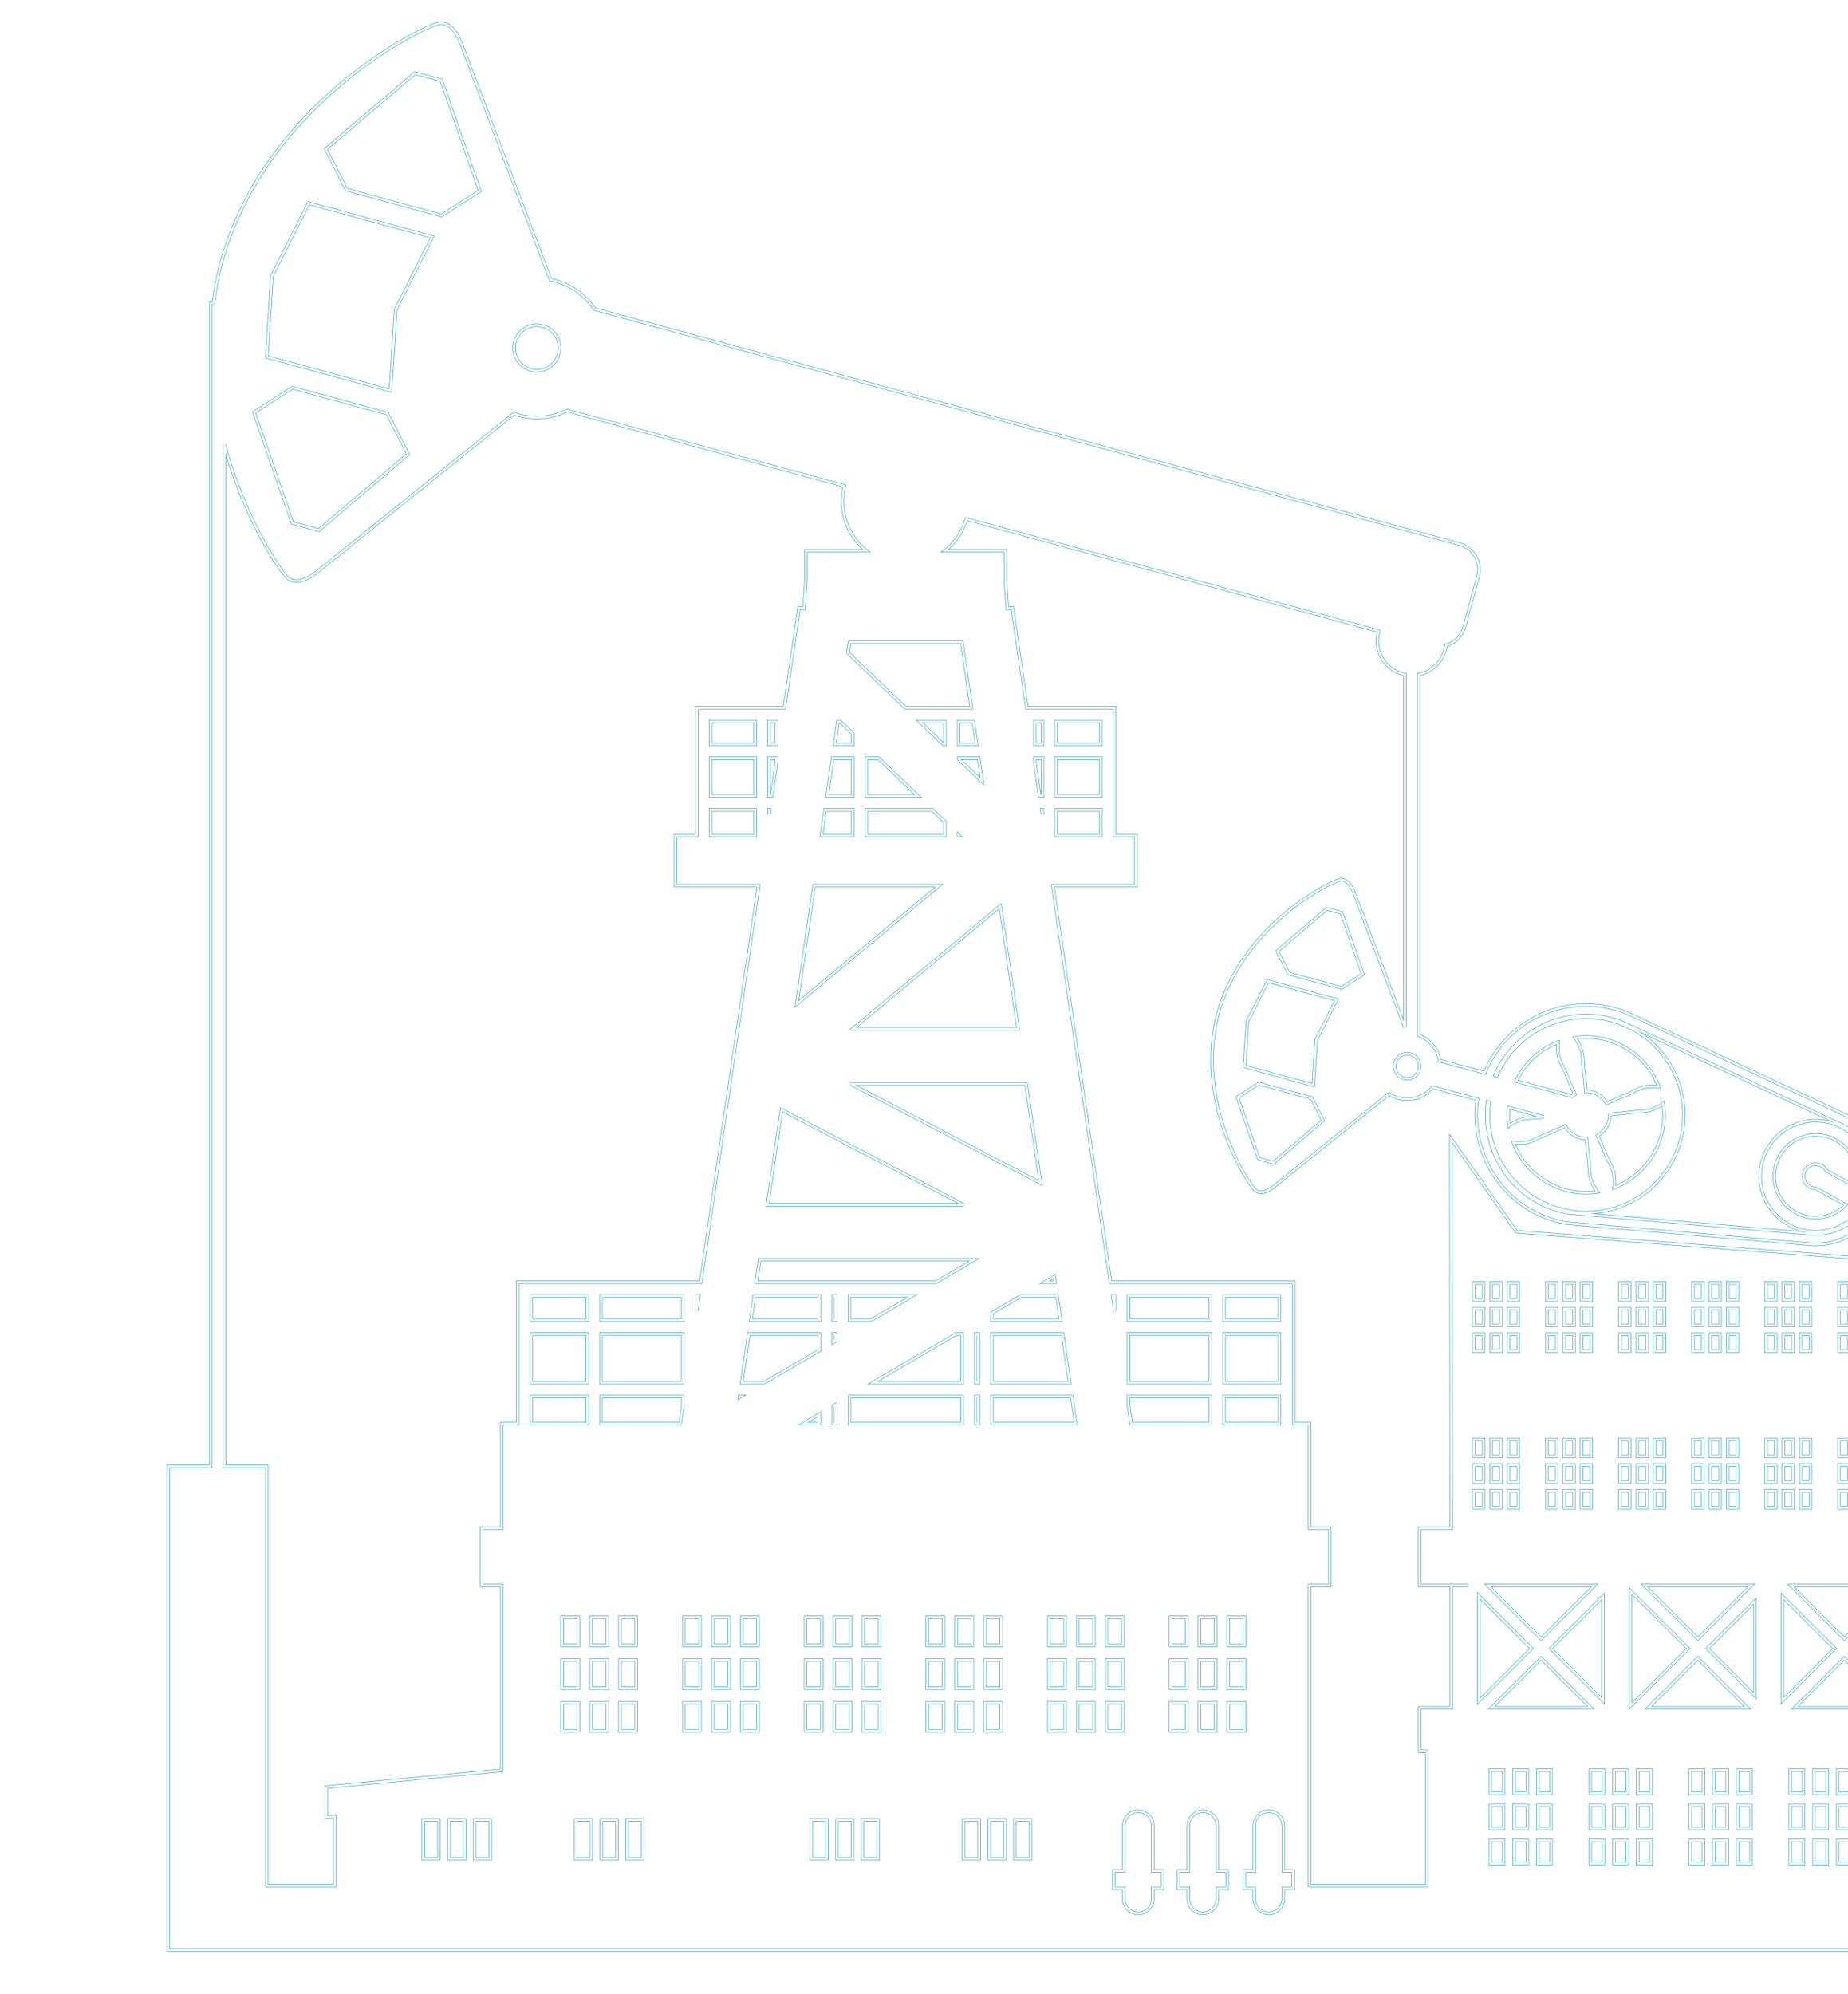 <svg width="851" height="918" viewBox="0 0 851 918" fill="none" xmlns="http://www.w3.org/2000/svg">
<mask id="mask0" mask-type="alpha" maskUnits="userSpaceOnUse" x="0" y="0" width="1073" height="918">
<rect width="1072.24" height="918" fill="#C4C4C4"/>
</mask>
<g mask="url(#mask0)">
<g filter="url(#filter0_f)">
<path d="M836.216 547.125C833.718 547.175 831.403 545.509 830.737 542.978C829.954 539.998 831.736 536.95 834.7 536.167C837.265 535.518 839.863 536.734 841.046 538.965L854.552 546.442C855.368 543.361 855.435 540.014 854.569 536.717C851.904 526.542 841.462 520.431 831.286 523.112C821.094 525.76 814.999 536.201 817.647 546.375C820.311 556.567 830.77 562.678 840.946 560.014C844.51 559.081 847.574 557.199 849.939 554.702L836.216 547.125ZM146.12 263.236L236.652 190.449C237.351 190.682 238.051 190.915 238.784 191.115C246.561 193.23 254.439 192.297 261.167 189.033L388.854 223.72C388.288 226.002 387.988 228.383 387.988 230.831C387.988 240.04 392.268 248.232 398.946 253.561H371.101V267.666L370.234 280.155L367.953 279.822L361.241 325.882H320.888V384.698H311.063V407.745H349.317L322.704 590.354H238.367V655.415H231.056V702.491V703.606H221.763V729.984H231.056V815.094L150.234 822.804V836.658L154.148 836.292V868.165H122.855V826.717V743.222V696.812V675.114H103.369V204.886C112.679 239.207 129.3 263.286 132.481 266.1C133.563 267.05 134.962 267.549 136.528 267.549C140.658 267.549 145.254 263.936 146.12 263.236ZM444.978 238.974L634.901 290.563C634.468 291.995 634.252 293.493 634.252 295.059C634.252 302.735 639.714 309.13 646.959 310.595V472.989L623.41 410.726C622.927 409.393 621.062 405.047 617.714 405.047L616.998 405.114C613.001 405.88 572.498 425.346 560.891 466.594C549.982 507.909 574.997 545.31 578.044 548.024C578.76 548.657 579.676 548.973 580.692 548.973C583.124 548.973 585.705 547.025 586.421 546.442L639.648 503.629C642.046 505.194 644.91 506.11 647.975 506.11C649.723 506.11 651.389 505.827 652.954 505.277H653.271V505.161C655.819 504.212 658.034 502.63 659.716 500.582L680.3 506.093C679.334 512.704 679.717 519.499 681.45 526.159C686.512 545.509 701.767 559.681 721.453 563.144L830.77 572.603L833.135 572.819C834.101 572.919 835.1 572.969 836.099 572.969C838.764 572.969 841.462 572.619 844.06 571.937C850.855 570.155 856.717 566.258 860.931 560.796L864.794 562.928L851.504 578.931L698.353 567.124L668.11 524.161L668.293 703.606H653.754V729.984H676.203H676.22H668.293V786.302H653.754V806.318H656.985V868.165H603.042V729.984H612.352V703.606H603.042V702.491V680.46V655.415H595.731V590.354H511.411L507.831 565.775C507.814 565.609 507.781 565.442 507.764 565.276L484.798 407.745H523.052V384.698H513.227V325.882H472.874L466.162 279.822L463.88 280.155L463.014 267.649V253.561H435.169C439.799 249.881 443.279 244.802 444.978 238.974ZM665.845 297.19C669.875 296.075 673.139 292.894 674.288 288.714L680.633 265.384C682.399 258.957 678.568 252.279 672.123 250.514L273.807 142.324C269.66 136.146 263.365 131.383 255.638 129.268C254.905 129.069 254.172 128.902 253.456 128.752L212.387 20.146C211.571 17.914 208.507 10.637 203.177 10.637L202.078 10.754C194.95 12.119 122.655 46.989 101.937 120.642C100.238 127.054 99.039 133.398 98.257 139.659H97.041V675.114H77.555V696.812V743.222V826.717V868.165V897.789H983.854V868.165H973.712V806.318H975.161V786.302H960.605V729.984H975.161V703.606H964.153V234.528H935.524V267.616L935.241 267.982C934.692 268.715 934.608 269.697 935.008 270.513C935.141 270.78 935.308 270.996 935.524 271.196V300.088L935.241 300.454C934.692 301.187 934.608 302.153 935.008 302.969C935.141 303.235 935.308 303.468 935.524 303.651V332.543L935.241 332.909C934.692 333.642 934.608 334.625 935.008 335.441C935.141 335.69 935.308 335.924 935.524 336.123V365.015L935.241 365.381C934.692 366.114 934.608 367.08 935.008 367.896C935.141 368.162 935.308 368.395 935.524 368.579V397.47L935.241 397.837C934.692 398.57 934.608 399.552 935.008 400.368C935.141 400.618 935.308 400.851 935.524 401.051V429.926L935.241 430.309C934.692 431.025 934.608 432.007 935.008 432.823C935.141 433.09 935.308 433.323 935.524 433.506V462.398L935.241 462.764C934.692 463.497 934.608 464.463 935.008 465.279C935.141 465.545 935.308 465.778 935.524 465.978V494.853L935.241 495.219C934.692 495.952 934.608 496.935 935.008 497.751C935.141 498.017 935.308 498.25 935.524 498.433V527.325L935.241 527.692C934.692 528.424 934.608 529.407 935.008 530.223C935.141 530.472 935.308 530.706 935.524 530.905V559.78L935.241 560.147C934.692 560.88 934.608 561.862 935.008 562.678C935.141 562.944 935.308 563.161 935.524 563.361V592.252L935.241 592.619C934.692 593.352 934.608 594.317 935.008 595.133C935.141 595.4 935.308 595.633 935.524 595.833V624.725L935.241 625.091C934.692 625.807 934.608 626.789 935.008 627.605C935.141 627.872 935.308 628.088 935.524 628.288V657.18L935.241 657.546C934.692 658.279 934.608 659.261 935.008 660.077C935.141 660.327 935.308 660.56 935.524 660.76V689.635L935.241 690.002C934.692 690.734 934.608 691.717 935.008 692.533C935.141 692.799 935.308 693.016 935.524 693.215V703.606H921.268V234.528H892.64V267.982C892.09 268.715 891.991 269.697 892.407 270.513C892.473 270.646 892.54 270.763 892.64 270.88V300.454C892.09 301.187 891.991 302.153 892.407 302.969C892.473 303.102 892.54 303.235 892.64 303.352V332.909C892.09 333.642 891.991 334.625 892.407 335.441C892.473 335.574 892.54 335.69 892.64 335.807V365.381C892.09 366.114 891.991 367.08 892.407 367.896C892.473 368.029 892.54 368.146 892.64 368.279V397.837C892.09 398.57 891.991 399.552 892.407 400.368C892.473 400.501 892.54 400.618 892.64 400.734V430.309C892.09 431.025 891.991 432.007 892.407 432.823C892.473 432.957 892.54 433.09 892.64 433.206V462.764C892.09 463.497 891.991 464.463 892.407 465.279C892.473 465.429 892.54 465.545 892.64 465.662V495.219C892.09 495.952 891.991 496.935 892.407 497.751C892.473 497.884 892.54 498.017 892.64 498.134V527.692C892.09 528.424 891.991 529.407 892.407 530.223C892.473 530.356 892.54 530.472 892.64 530.589V560.147C892.09 560.88 891.991 561.862 892.407 562.678C892.473 562.811 892.54 562.944 892.64 563.061V592.619C892.09 593.352 891.991 594.317 892.407 595.133C892.473 595.267 892.54 595.4 892.64 595.516V625.091C892.09 625.807 891.991 626.789 892.407 627.605C892.473 627.739 892.54 627.855 892.64 627.988V657.546C892.09 658.279 891.991 659.261 892.407 660.077C892.473 660.211 892.54 660.327 892.64 660.444V690.002C892.09 690.734 891.991 691.717 892.407 692.533C892.473 692.666 892.54 692.782 892.64 692.899V703.606H877.934V642.809V547.125L870.956 555.518L865.544 552.52C867.809 546.492 868.159 539.948 866.493 533.603C864.378 525.493 859.215 518.683 851.638 514.27L749.948 466.677C739.672 462.331 728.397 461.515 717.606 464.346C704.549 467.76 693.59 476.086 686.745 487.759C685.58 489.758 684.564 491.806 683.681 493.904L662.98 488.359C662.081 482.947 658.3 478.501 653.271 476.636V310.595C659.849 309.28 664.945 303.901 665.845 297.19ZM472.541 499.05H391.785L479.186 544.677L472.541 499.05ZM417.049 655.415H442.963V642.942H391.185L391.152 642.975V655.415H399.429H417.049ZM449.291 655.415H450.474V642.942H449.291V655.415ZM456.802 655.415H495.323L493.508 642.942H456.802V655.415ZM520.904 655.415H557.36V642.942H519.672V646.972L520.904 655.415ZM563.688 655.415H589.202V642.942H563.688V655.415ZM244.696 655.415H270.427V642.942H244.696V655.415ZM276.755 655.415H313.228L314.443 647.055V642.942H276.755V655.415ZM369.901 655.415H377.313V651.085L369.901 655.415ZM383.641 655.415H384.823V646.672L383.641 647.372V655.415ZM416.883 325.882H417.049H447.293L442.896 295.642H391.219L390.503 300.587L416.883 325.882ZM432.421 407.745H374.881L366.954 462.198L432.421 407.745ZM506.898 372.858H486.347V384.698H506.898V372.858ZM480.035 372.858H479.718L480.035 375.006V372.858ZM441.447 384.515V384.698H441.631L441.447 384.515ZM429.307 372.858H398.996V384.698H435.119V378.437L429.307 372.858ZM392.668 372.858H379.977L378.245 384.698H392.668V372.858ZM354.396 372.858H354.08V375.073L354.396 372.858ZM347.752 372.858H327.217V384.698H347.752V372.858ZM327.217 366.53H347.752V349.095H327.217V366.53ZM354.08 366.53H355.329L357.577 351.01V349.095H354.08V366.53ZM380.893 366.53H392.668V349.095H383.425L380.893 366.53ZM398.996 366.53H422.712L404.525 349.095H398.996V366.53ZM450.674 349.095H441.447V349.445L452.239 359.803L450.674 349.095ZM478.786 366.53H480.035V349.095H476.538V351.01L478.786 366.53ZM486.347 366.53H506.898V349.095H486.347V366.53ZM327.217 342.768H347.752V332.21H327.217V342.768ZM354.08 342.768H357.577V332.21H354.08V342.768ZM384.357 342.768H392.668V337.722L386.922 332.21H385.889L384.357 342.768ZM434.486 342.768H435.119V332.21H423.478L434.486 342.768ZM441.447 342.768H449.758L448.226 332.21H441.447V342.768ZM476.538 342.768H480.035V332.21H476.538V342.768ZM486.347 342.768H506.898V332.21H486.347V342.768ZM320.772 603.659L321.788 596.682H320.772V603.659ZM359.842 510.923L353.464 554.685H443.712L359.842 510.923ZM349.783 579.996L348.268 590.354H411.47H417.049H430.922L448.625 579.996H349.783ZM347.352 596.682L345.72 607.856H377.313V596.682H347.352ZM344.804 614.184L341.54 636.614H351.932L377.313 621.76V614.184H344.804ZM340.607 642.942L340.557 643.275L341.123 642.942H340.607ZM392.618 473.755H468.843L460.616 417.203L392.618 473.755ZM383.641 618.064L384.823 617.364V614.184H383.641V618.064ZM401.045 607.856L420.13 596.682H417.049H411.47H391.152V607.856H401.045ZM485.464 587.74L480.984 590.354H485.847L485.464 587.74ZM470.192 596.682L456.802 604.525V607.856H488.395L486.763 596.682H470.192ZM440.298 614.184L401.994 636.614H442.963V614.184H440.298ZM492.592 636.614L489.311 614.184H456.802V636.614H492.592ZM512.344 596.682L513.343 603.576V596.682H512.344ZM270.427 636.614V614.184H244.696V636.614H270.427ZM589.202 636.614V614.184H563.688V636.614H589.202ZM557.36 636.614V614.184H519.672V636.614H557.36ZM450.474 636.614V614.184H449.291V636.614H450.474ZM314.443 636.614V614.184H276.755V636.614H314.443ZM270.427 607.856V596.682H244.696V607.856H270.427ZM589.202 607.856V596.682H563.688V607.856H589.202ZM557.36 607.856V596.682H519.672V607.856H557.36ZM384.823 607.856V596.682H383.641V607.856H384.823ZM314.443 607.856V596.682H276.755V607.856H314.443ZM806.405 729.984H757.309L781.857 754.529L806.405 729.984ZM897.436 239.323H914.357L897.436 261.654V239.323ZM916.472 244.486V267.033H899.385L916.472 244.486ZM916.472 276.958V299.505H899.385L916.472 276.958ZM916.472 309.413V331.96H899.385L916.472 309.413ZM916.472 341.885V364.416H899.385L916.472 341.885ZM916.472 374.34V396.888H899.385L916.472 374.34ZM916.472 406.812V429.36H899.385L916.472 406.812ZM916.472 439.268V461.815H899.385L916.472 439.268ZM916.472 471.74V494.27H899.385L916.472 471.74ZM916.472 504.195V526.742H899.385L916.472 504.195ZM916.472 536.667V559.214H899.385L916.472 536.667ZM916.472 569.122V591.67H899.385L916.472 569.122ZM916.472 601.594V624.125H899.385L916.472 601.594ZM916.472 634.05V656.597H899.385L916.472 634.05ZM916.472 666.505V689.052H899.385L916.472 666.505ZM916.472 693.865V703.606H897.436V693.865H916.472ZM897.436 683.674V661.41H914.307L897.436 683.674ZM897.436 651.218V628.921H914.307L897.436 651.218ZM897.436 618.746V596.482H914.307L897.436 618.746ZM897.436 586.291V563.994H914.307L897.436 586.291ZM897.436 553.819V531.555H914.307L897.436 553.819ZM897.436 521.347V499.083H914.307L897.436 521.347ZM897.436 488.892V466.627H914.307L897.436 488.892ZM897.436 456.436V434.155H914.307L897.436 456.436ZM897.436 423.964V401.683H914.307L897.436 423.964ZM897.436 391.509V369.228H914.307L897.436 391.509ZM897.436 359.037V336.773H914.307L897.436 359.037ZM897.436 326.582V304.301H914.307L897.436 326.582ZM897.436 294.11V271.845H914.307L897.436 294.11ZM949.53 703.606L956.908 693.865H940.321V703.606H949.53ZM959.356 698.611L955.559 703.606H959.356V698.611ZM956.908 271.845H940.321V293.743L956.908 271.845ZM940.321 261.288L956.958 239.323H940.321V261.288ZM959.356 244.119L942.003 267.033H959.356V244.119ZM959.356 276.591L942.003 299.505H959.356V276.591ZM959.356 309.047L942.003 331.96H959.356V309.047ZM959.356 341.519L942.003 364.416H959.356V341.519ZM959.356 373.974L942.003 396.888H959.356V373.974ZM959.356 406.446L942.003 429.36H959.356V406.446ZM959.356 438.901L942.003 461.815H959.356V438.901ZM959.356 471.373L942.003 494.27H959.356V471.373ZM959.356 503.829L942.003 526.742H959.356V503.829ZM959.356 536.301L942.003 559.214H959.356V536.301ZM959.356 568.756L942.003 591.67H959.356V568.756ZM959.356 601.228L942.003 624.125H959.356V601.228ZM959.356 633.683L942.003 656.597H959.356V633.683ZM959.356 666.139L942.003 689.052H959.356V666.139ZM940.321 683.307L956.908 661.41H940.321V683.307ZM940.321 650.852L956.925 628.921H940.321V650.852ZM940.321 618.38L956.908 596.482H940.321V618.38ZM940.321 585.925L956.925 563.994H940.321V585.925ZM940.321 553.453L956.908 531.555H940.321V553.453ZM940.321 520.981L956.908 499.083H940.321V520.981ZM940.321 488.525L956.908 466.627H940.321V488.525ZM940.321 456.07L956.908 434.155H940.321V456.07ZM940.321 423.598L956.908 401.683H940.321V423.598ZM940.321 391.143L956.925 369.228H940.321V391.143ZM940.321 358.671L956.908 336.773H940.321V358.671ZM940.321 326.215L956.908 304.301H940.321V326.215ZM680.95 734.73V783.271L705.232 758.992L680.95 734.73ZM878.034 783.271V734.73L853.769 758.992L878.034 783.271ZM890.692 734.663V783.338L915.04 758.992L890.692 734.663ZM947.948 782.971V735.029L923.983 758.992L947.948 782.971ZM686.879 786.302H732.528L709.695 763.472L686.879 786.302ZM750.864 785.503L777.377 758.992L750.864 732.498V785.503ZM738.207 734.979L714.175 758.992L738.207 783.021V734.979ZM759.024 786.302H804.69L781.857 763.472L759.024 786.302ZM826.457 786.302H872.122L849.289 763.472L826.457 786.302ZM896.67 786.302H942.336L919.503 763.472L896.67 786.302ZM808.121 780.79V737.211L786.32 758.992L808.121 780.79ZM820.778 734.963V783.038L844.826 758.992L820.778 734.963ZM734.243 729.984H685.163L709.695 754.529L734.243 729.984ZM944.051 729.984H894.955L919.503 754.529L944.051 729.984ZM873.838 729.984H824.741L849.289 754.529L873.838 729.984ZM860.364 549.656L861.28 550.155C862.979 545.243 863.196 539.948 861.863 534.819C860.065 527.958 855.685 522.196 849.539 518.599L747.999 471.074C738.84 467.194 728.597 466.444 718.821 468.992C706.997 472.073 697.088 479.616 690.892 490.191C689.943 491.806 689.11 493.471 688.378 495.153L689.194 495.369C694.523 483.163 705.182 473.438 719.038 469.808C743.036 463.53 767.668 477.918 773.946 501.93C780.242 525.926 765.836 550.555 741.837 556.833C717.839 563.128 693.207 548.723 686.912 524.711C685.397 518.949 685.097 513.137 685.813 507.559L684.98 507.342C684.214 513.154 684.58 519.116 686.113 524.944C690.693 542.462 704.465 555.284 722.069 558.382L835.05 568.14C837.665 568.223 840.296 567.957 842.861 567.291C848.357 565.842 853.137 562.761 856.667 558.432L855.751 557.915C852.454 561.879 847.94 564.893 842.594 566.308C828.955 569.855 814.949 561.679 811.368 548.024C807.804 534.386 815.998 520.381 829.638 516.818C843.277 513.237 857.283 521.43 860.847 535.068C862.163 540.064 861.897 545.093 860.364 549.656ZM735.675 522.812C737.107 525.943 738.456 529.107 739.739 532.271C741.038 535.518 743.286 538.516 743.386 542.062C743.503 543.611 743.503 545.176 743.303 546.808C758.941 540.814 768.401 524.611 765.919 508.042C764.637 508.991 763.288 509.74 761.922 510.373C758.774 512.022 755.061 511.539 751.597 511.988C748.182 512.438 744.752 512.821 741.288 513.104C741.371 517.117 739.206 520.881 735.675 522.812ZM710.727 514.22L694.723 509.94C694.456 512.704 694.506 515.519 694.923 518.35C696.188 517.417 697.521 516.684 698.886 516.035C702.034 514.403 705.748 514.869 709.212 514.436C709.728 514.353 710.228 514.286 710.727 514.22ZM698.137 497.767L723.917 504.661C724.334 504.345 724.767 504.062 725.233 503.812C723.751 500.615 722.369 497.401 721.07 494.154C719.771 490.907 717.539 487.892 717.422 484.346C717.306 482.897 717.306 481.415 717.472 479.866C708.779 483.246 702.001 489.774 698.137 497.767ZM730.512 524.178C726.499 524.211 722.768 521.996 720.87 518.449C717.705 519.898 714.541 521.264 711.344 522.546C708.096 523.845 705.098 526.076 701.551 526.193C700.052 526.293 698.503 526.309 696.921 526.11C702.883 541.779 719.071 551.255 735.642 548.807C734.676 547.491 733.893 546.126 733.244 544.727C731.595 541.563 732.078 537.866 731.612 534.402C731.179 531.005 730.796 527.608 730.512 524.178ZM730.313 502.48C734.26 502.43 737.957 504.561 739.905 507.992C743.07 506.543 746.251 505.161 749.465 503.879C752.712 502.563 755.71 500.348 759.274 500.215C760.773 500.115 762.288 500.115 763.871 500.298C757.842 484.812 741.787 475.437 725.333 477.818C726.232 479.067 726.965 480.366 727.565 481.698C729.213 484.845 728.747 488.559 729.197 492.022C729.646 495.486 730.013 498.95 730.313 502.48Z" stroke="#38A7C9" stroke-width="1.5"/>
<path d="M615.448 460.333L583.822 451.707L574.446 470.275L573.097 491.007L604.74 499.633L606.072 478.901L615.448 460.333ZM653.753 490.89C653.753 494.087 651.171 496.669 647.974 496.669C644.793 496.669 642.212 494.087 642.212 490.89C642.212 487.71 644.793 485.128 647.974 485.128C651.171 485.128 653.753 487.71 653.753 490.89ZM683.197 670.535H678.701V662.759H683.197V670.535ZM691.175 670.535H686.695V662.759H691.175V670.535ZM699.169 670.535H694.672V662.759H699.169V670.535ZM683.197 682.358H678.701V674.549H683.197V682.358ZM691.175 682.358H686.695V674.549H691.175V682.358ZM699.169 682.358H694.672V674.565H699.169V682.358ZM683.197 694.165H678.701V686.372H683.197V694.165ZM691.175 694.165H686.695V686.372H691.175V694.165ZM699.169 694.165H694.672V686.372H699.169V694.165ZM716.839 670.535H712.342V662.759H716.839V670.535ZM724.816 670.535H720.319V662.759H724.816V670.535ZM732.81 670.552H728.313V662.759H732.81V670.552ZM716.839 682.358H712.342V674.549H716.839V682.358ZM724.816 682.358H720.319V674.565H724.816V682.358ZM732.81 682.358H728.313V674.565H732.81V682.358ZM716.839 694.165H712.342V686.372H716.839V694.165ZM724.816 694.165H720.319V686.372H724.816V694.165ZM732.81 694.165H728.313V686.372H732.81V694.165ZM750.463 670.535H745.983V662.759H750.463V670.535ZM758.457 670.552H753.961V662.759H758.457V670.552ZM766.434 670.552H761.954V662.759H766.434V670.552ZM750.463 682.358H745.983V674.565H750.463V682.358ZM758.457 682.358H753.961V674.565H758.457V682.358ZM766.434 682.358H761.954V674.565H766.434V682.358ZM750.463 694.165H745.983V686.372H750.463V694.165ZM758.457 694.165H753.961V686.372H758.457V694.165ZM766.434 694.165H761.954V686.372H766.434V694.165ZM784.104 670.552H779.608V662.759H784.104V670.552ZM792.082 670.552H787.602V662.759H792.082V670.552ZM800.059 670.552H795.579V662.759H800.059V670.552ZM784.104 682.358H779.608V674.565H784.104V682.358ZM792.082 682.358H787.602V674.565H792.082V682.358ZM800.059 682.358H795.579V674.565H800.059V682.358ZM784.104 694.165H779.608V686.372H784.104V694.165ZM792.082 694.165H787.602V686.372H792.082V694.165ZM800.059 694.165H795.579V686.372H800.059V694.165ZM817.729 670.552H813.249V662.759H817.729V670.552ZM825.723 670.552H821.226V662.759H825.723V670.552ZM833.7 670.552H829.22V662.759H833.7V670.552ZM817.729 682.358H813.249V674.565H817.729V682.358ZM825.723 682.358H821.226V674.565H825.723V682.358ZM833.7 682.358H829.22V674.565H833.7V682.358ZM817.729 694.165H813.249V686.372H817.729V694.165ZM825.723 694.165H821.226V686.372H825.723V694.165ZM833.7 694.165H829.22V686.372H833.7V694.165ZM851.354 670.552H846.874V662.759H851.354V670.552ZM859.348 670.552H854.851V662.759H859.348V670.552ZM867.325 670.552H862.845V662.759H867.325V670.552ZM851.354 682.358H846.874V674.565H851.354V682.358ZM859.348 682.358H854.851V674.565H859.348V682.358ZM867.325 682.358H862.845V674.582H867.325V682.358ZM851.354 694.165H846.874V686.372H851.354V694.165ZM859.348 694.165H854.851V686.372H859.348V694.165ZM867.325 694.165H862.845V686.372H867.325V694.165ZM683.197 598.481H678.701V590.687H683.197V598.481ZM691.175 598.481H686.695V590.687H691.175V598.481ZM699.169 598.481H694.672V590.687H699.169V598.481ZM683.197 610.287H678.701V602.477H683.197V610.287ZM691.175 610.287H686.695V602.477H691.175V610.287ZM699.169 610.287H694.672V602.494H699.169V610.287ZM683.197 622.077H678.701V614.317H683.197V622.077ZM691.175 622.077H686.695V614.317H691.175V622.077ZM699.169 622.077H694.672V614.317H699.169V622.077ZM716.839 598.481H712.342V590.687H716.839V598.481ZM724.816 598.481H720.319V590.687H724.816V598.481ZM732.81 598.481H728.313V590.687H732.81V598.481ZM716.839 610.287H712.342V602.477H716.839V610.287ZM724.816 610.287H720.319V602.494H724.816V610.287ZM732.81 610.287H728.313V602.494H732.81V610.287ZM716.839 622.077H712.342V614.317H716.839V622.077ZM724.816 622.077H720.319V614.317H724.816V622.077ZM732.81 622.077H728.313V614.317H732.81V622.077ZM750.463 598.481H745.983V590.687H750.463V598.481ZM758.457 598.481H753.961V590.687H758.457V598.481ZM766.434 598.481H761.954V590.687H766.434V598.481ZM750.463 610.287H745.983V602.494H750.463V610.287ZM758.457 610.287H753.961V602.494H758.457V610.287ZM766.434 610.287H761.954V602.494H766.434V610.287ZM750.463 622.077H745.983V614.317H750.463V622.077ZM758.457 622.077H753.961V614.317H758.457V622.077ZM766.434 622.077H761.954V614.317H766.434V622.077ZM784.104 598.481H779.608V590.687H784.104V598.481ZM792.082 598.481H787.602V590.687H792.082V598.481ZM800.059 598.481H795.579V590.687H800.059V598.481ZM784.104 610.287H779.608V602.494H784.104V610.287ZM792.082 610.287H787.602V602.494H792.082V610.287ZM800.059 610.287H795.579V602.494H800.059V610.287ZM784.104 622.077H779.608V614.317H784.104V622.077ZM792.082 622.077H787.602V614.317H792.082V622.077ZM800.059 622.094H795.579V614.317H800.059V622.094ZM817.729 598.481H813.249V590.687H817.729V598.481ZM825.723 598.481H821.226V590.687H825.723V598.481ZM833.7 598.481H829.22V590.687H833.7V598.481ZM817.729 610.287H813.249V602.494H817.729V610.287ZM825.723 610.287H821.226V602.494H825.723V610.287ZM833.7 610.287H829.22V602.494H833.7V610.287ZM817.729 622.077H813.249V614.317H817.729V622.077ZM825.723 622.094H821.226V614.317H825.723V622.094ZM833.7 622.094H829.22V614.317H833.7V622.094ZM851.354 598.481H846.874V590.687H851.354V598.481ZM859.348 598.481H854.851V590.687H859.348V598.481ZM867.325 598.481H862.845V590.687H867.325V598.481ZM851.354 610.287H846.874V602.494H851.354V610.287ZM859.348 610.287H854.851V602.494H859.348V610.287ZM867.325 610.287H862.845V602.511H867.325V610.287ZM851.354 622.094H846.874V614.317H851.354V622.094ZM859.348 622.094H854.851V614.317H859.348V622.094ZM867.325 622.094H862.845V614.317H867.325V622.094ZM295.94 855.776H288.728V837.941H295.94V855.776ZM284.115 855.776H276.904V837.941H284.115V855.776ZM272.291 855.776H265.08V837.941H272.291V855.776ZM225.776 855.776H218.565V837.941H225.776V855.776ZM213.952 855.776H206.74V837.941H213.952V855.776ZM202.127 855.776H194.916V837.941H202.127V855.776ZM474.538 855.776H467.344V837.941H474.538V855.776ZM462.73 855.776H455.519V837.941H462.73V855.776ZM450.906 855.776H443.695V837.941H450.906V855.776ZM404.391 855.776H397.18V837.941H404.391V855.776ZM392.567 855.776H385.356V837.941H392.567V855.776ZM380.742 855.776H373.531V837.941H380.742V855.776ZM692.39 825.685H686.262V815.011H692.39V825.685ZM944.433 858.024H938.305V847.35H944.433V858.024ZM933.508 858.024H927.363V847.35H933.508V858.024ZM922.567 858.024H916.438V847.35H922.567V858.024ZM944.433 841.854H938.305V831.197H944.433V841.854ZM933.508 841.854H927.363V831.197H933.508V841.854ZM922.567 841.854H916.438V831.197H922.567V841.854ZM944.433 825.702H938.305V815.027H944.433V825.702ZM933.508 825.702H927.363V815.027H933.508V825.702ZM922.567 825.685H916.438V815.027H922.567V825.685ZM898.385 858.024H892.256V847.35H898.385V858.024ZM887.476 858.024H881.331V847.35H887.476V858.024ZM876.535 858.024H870.389V847.35H876.535V858.024ZM898.385 841.854H892.256V831.197H898.385V841.854ZM887.476 841.854H881.331V831.197H887.476V841.854ZM876.535 841.854H870.389V831.197H876.535V841.854ZM898.385 825.702H892.256V815.027H898.385V825.702ZM887.476 825.685H881.331V815.027H887.476V825.685ZM876.535 825.685H870.389V815.027H876.535V825.685ZM852.37 858.024H846.224V847.35H852.37V858.024ZM841.428 858.024H835.299V847.35H841.428V858.024ZM830.519 858.024H824.357V847.35H830.519V858.024ZM852.37 841.854H846.224V831.197H852.37V841.854ZM841.428 841.854H835.299V831.197H841.428V841.854ZM830.519 841.854H824.357V831.18H830.519V841.854ZM852.37 825.685H846.224V815.027H852.37V825.685ZM841.428 825.685H835.299V815.027H841.428V825.685ZM830.519 825.685H824.357V815.011H830.519V825.685ZM806.338 858.024H800.192V847.35H806.338V858.024ZM784.471 858.007H778.325V847.35H784.471V858.007ZM806.338 841.854H800.192V831.197H806.338V841.854ZM795.396 841.854H789.267V831.18H795.396V841.854ZM784.471 841.854H778.325V831.18H784.471V841.854ZM806.338 825.685H800.192V815.027H806.338V825.685ZM795.396 825.685H789.267V815.011H795.396V825.685ZM784.471 825.685H778.325V815.011H784.471V825.685ZM760.289 858.024H754.16V847.35H760.289V858.024ZM749.364 858.007H743.235V847.35H749.364V858.007ZM738.439 858.007H732.277V847.35H738.439V858.007ZM760.289 841.854H754.16V831.18H760.289V841.854ZM749.364 841.854H743.235V831.18H749.364V841.854ZM738.439 841.854H732.277V831.18H738.439V841.854ZM760.289 825.685H754.16V815.011H760.289V825.685ZM749.364 825.685H743.235V815.011H749.364V825.685ZM738.439 825.685H732.277V815.011H738.439V825.685ZM714.257 858.007H708.112V847.35H714.257V858.007ZM703.332 858.007H697.203V847.35H703.332V858.007ZM692.39 858.007H686.262V847.35H692.39V858.007ZM714.257 841.854H708.112V831.18H714.257V841.854ZM703.332 841.854H697.203V831.18H703.332V841.854ZM692.39 841.854H686.262V831.18H692.39V841.854ZM714.257 825.685H708.112V815.011H714.257V825.685ZM703.332 825.685H697.203V815.011H703.332V825.685ZM266.362 757.56H258.901V744.588H266.362V757.56ZM573.097 796.926H565.636V783.954H573.097V796.926ZM559.79 796.926H552.329V783.938H559.79V796.926ZM546.484 796.91H539.023V783.938H546.484V796.91ZM573.097 777.243H565.636V764.288H573.097V777.243ZM559.79 777.243H552.329V764.288H559.79V777.243ZM546.484 777.243H539.023V764.288H546.484V777.243ZM573.097 757.594H565.636V744.605H573.097V757.594ZM559.79 757.594H552.329V744.605H559.79V757.594ZM546.484 757.577H539.023V744.605H546.484V757.577ZM517.073 796.926H509.595V783.938H517.073V796.926ZM503.783 796.91H496.305V783.938H503.783V796.91ZM490.476 796.91H482.998V783.938H490.476V796.91ZM517.073 777.243H509.595V764.288H517.073V777.243ZM503.783 777.243H496.305V764.288H503.783V777.243ZM490.476 777.243H482.998V764.271H490.476V777.243ZM517.073 757.594H509.595V744.605H517.073V757.594ZM503.783 757.577H496.305V744.605H503.783V757.577ZM490.476 757.577H482.998V744.605H490.476V757.577ZM461.048 796.91H453.571V783.938H461.048V796.91ZM447.742 796.91H440.281V783.938H447.742V796.91ZM434.452 796.91H426.974V783.938H434.452V796.91ZM461.048 777.243H453.571V764.288H461.048V777.243ZM447.742 777.243H440.281V764.271H447.742V777.243ZM434.452 777.243H426.974V764.271H434.452V777.243ZM461.048 757.577H453.571V744.605H461.048V757.577ZM447.742 757.577H440.281V744.605H447.742V757.577ZM434.452 757.577H426.974V744.588H434.452V757.577ZM405.024 796.91H397.563V783.938H405.024V796.91ZM391.717 796.91H384.256V783.938H391.717V796.91ZM378.427 796.91H370.95V783.938H378.427V796.91ZM405.024 777.243H397.563V764.271H405.024V777.243ZM391.717 777.243H384.256V764.271H391.717V777.243ZM378.427 777.243H370.95V764.271H378.427V777.243ZM405.024 757.577H397.563V744.605H405.024V757.577ZM391.717 757.577H384.256V744.588H391.717V757.577ZM378.427 757.577H370.95V744.588H378.427V757.577ZM349 796.91H341.522V783.938H349V796.91ZM335.693 796.91H328.215V783.938H335.693V796.91ZM322.403 796.91H314.909V783.938H322.403V796.91ZM349 777.243H341.522V764.271H349V777.243ZM335.693 777.243H328.215V764.271H335.693V777.243ZM322.403 777.243H314.909V764.271H322.403V777.243ZM349 757.577H341.522V744.588H349V757.577ZM335.693 757.577H328.215V744.588H335.693V757.577ZM322.403 757.56H314.909V744.588H322.403V757.56ZM292.975 796.91H285.498V783.938H292.975V796.91ZM279.669 796.91H272.208V783.938H279.669V796.91ZM266.362 796.91H258.901V783.938H266.362V796.91ZM292.975 777.243H285.498V764.271H292.975V777.243ZM279.669 777.243H272.208V764.271H279.669V777.243ZM266.362 777.243H258.901V764.271H266.362V777.243ZM292.975 757.577H285.498V744.588H292.975V757.577ZM279.669 757.56H272.208V744.588H279.669V757.56ZM795.396 858.024H789.267V847.35H795.396V858.024ZM524.134 880.954C520.437 880.954 517.439 877.94 517.439 874.226V869.414H512.893V861.454H517.439V840.605C517.439 836.909 520.437 833.894 524.134 833.894C527.848 833.894 530.846 836.909 530.846 840.605V861.454H535.376V869.414H530.846V874.226C530.846 877.94 527.848 880.954 524.134 880.954ZM553.928 880.954C550.214 880.954 547.217 877.94 547.217 874.226V869.414H542.67V861.454H547.217V840.605C547.217 836.909 550.214 833.894 553.928 833.894C557.625 833.894 560.623 836.909 560.623 840.605V861.454H565.153V869.414H560.623V874.226C560.623 877.94 557.625 880.954 553.928 880.954ZM584.255 880.954C580.558 880.954 577.544 877.94 577.544 874.226V869.414H573.014V861.454H577.544V840.605C577.544 836.909 580.558 833.894 584.255 833.894C587.969 833.894 590.967 836.909 590.967 840.605V861.454H595.497V869.414H590.967V874.226C590.967 877.94 587.969 880.954 584.255 880.954ZM178.428 190.466L156.528 184.488L134.612 178.526L117.008 189.85L134.661 240.756L140.724 242.421L146.802 244.07L187.855 209.15L178.428 190.466ZM257.319 162.956C255.803 168.535 250.041 171.832 244.445 170.3C238.866 168.785 235.585 163.023 237.101 157.444C238.616 151.866 244.379 148.569 249.958 150.101C255.537 151.616 258.834 157.361 257.319 162.956ZM199.096 109.069L142.139 93.549L125.252 126.971L122.854 164.322L179.794 179.842L182.209 142.491L199.096 109.069ZM203.293 99.211L181.376 93.25L159.493 87.272L150.05 68.588L191.102 33.668L197.181 35.316L203.243 36.965L220.896 87.904L203.293 99.211ZM603.957 505.528L591.8 502.214L579.642 498.9L569.866 505.195L579.659 533.47L583.04 534.403L586.42 535.319L609.203 515.902L603.957 505.528ZM617.78 454.855L605.606 451.541L593.448 448.227L588.202 437.853L611.002 418.453L614.383 419.369L617.763 420.284L627.573 448.577L617.78 454.855Z" stroke="#38A7C9" stroke-width="1.5"/>
</g>
<path d="M836.216 547.125C833.718 547.175 831.403 545.509 830.737 542.978C829.954 539.998 831.736 536.95 834.7 536.167C837.265 535.518 839.863 536.734 841.046 538.965L854.552 546.442C855.368 543.361 855.435 540.014 854.569 536.717C851.904 526.542 841.462 520.431 831.286 523.112C821.094 525.76 814.999 536.201 817.647 546.375C820.311 556.567 830.77 562.678 840.946 560.014C844.51 559.081 847.574 557.199 849.939 554.702L836.216 547.125ZM146.12 263.236L236.652 190.449C237.351 190.682 238.051 190.915 238.784 191.115C246.561 193.23 254.439 192.297 261.167 189.033L388.854 223.72C388.288 226.002 387.988 228.383 387.988 230.831C387.988 240.04 392.268 248.232 398.946 253.561H371.101V267.666L370.234 280.155L367.953 279.822L361.241 325.882H320.888V384.698H311.063V407.745H349.317L322.704 590.354H238.367V655.415H231.056V702.491V703.606H221.763V729.984H231.056V815.094L150.234 822.804V836.658L154.148 836.292V868.165H122.855V826.717V743.222V696.812V675.114H103.369V204.886C112.679 239.207 129.3 263.286 132.481 266.1C133.563 267.05 134.962 267.549 136.528 267.549C140.658 267.549 145.254 263.936 146.12 263.236ZM444.978 238.974L634.901 290.563C634.468 291.995 634.252 293.493 634.252 295.059C634.252 302.735 639.714 309.13 646.959 310.595V472.989L623.41 410.726C622.927 409.393 621.062 405.047 617.714 405.047L616.998 405.114C613.001 405.88 572.498 425.346 560.891 466.594C549.982 507.909 574.997 545.31 578.044 548.024C578.76 548.657 579.676 548.973 580.692 548.973C583.124 548.973 585.705 547.025 586.421 546.442L639.648 503.629C642.046 505.194 644.91 506.11 647.975 506.11C649.723 506.11 651.389 505.827 652.954 505.277H653.271V505.161C655.819 504.212 658.034 502.63 659.716 500.582L680.3 506.093C679.334 512.704 679.717 519.499 681.45 526.159C686.512 545.509 701.767 559.681 721.453 563.144L830.77 572.603L833.135 572.819C834.101 572.919 835.1 572.969 836.099 572.969C838.764 572.969 841.462 572.619 844.06 571.937C850.855 570.155 856.717 566.258 860.931 560.796L864.794 562.928L851.504 578.931L698.353 567.124L668.11 524.161L668.293 703.606H653.754V729.984H676.203H676.22H668.293V786.302H653.754V806.318H656.985V868.165H603.042V729.984H612.352V703.606H603.042V702.491V680.46V655.415H595.731V590.354H511.411L507.831 565.775C507.814 565.609 507.781 565.442 507.764 565.276L484.798 407.745H523.052V384.698H513.227V325.882H472.874L466.162 279.822L463.88 280.155L463.014 267.649V253.561H435.169C439.799 249.881 443.279 244.802 444.978 238.974ZM665.845 297.19C669.875 296.075 673.139 292.894 674.288 288.714L680.633 265.384C682.399 258.957 678.568 252.279 672.123 250.514L273.807 142.324C269.66 136.146 263.365 131.383 255.638 129.268C254.905 129.069 254.172 128.902 253.456 128.752L212.387 20.146C211.571 17.914 208.507 10.637 203.177 10.637L202.078 10.754C194.95 12.119 122.655 46.989 101.937 120.642C100.238 127.054 99.039 133.398 98.257 139.659H97.041V675.114H77.555V696.812V743.222V826.717V868.165V897.789H983.854V868.165H973.712V806.318H975.161V786.302H960.605V729.984H975.161V703.606H964.153V234.528H935.524V267.616L935.241 267.982C934.692 268.715 934.608 269.697 935.008 270.513C935.141 270.78 935.308 270.996 935.524 271.196V300.088L935.241 300.454C934.692 301.187 934.608 302.153 935.008 302.969C935.141 303.235 935.308 303.468 935.524 303.651V332.543L935.241 332.909C934.692 333.642 934.608 334.625 935.008 335.441C935.141 335.69 935.308 335.924 935.524 336.123V365.015L935.241 365.381C934.692 366.114 934.608 367.08 935.008 367.896C935.141 368.162 935.308 368.395 935.524 368.579V397.47L935.241 397.837C934.692 398.57 934.608 399.552 935.008 400.368C935.141 400.618 935.308 400.851 935.524 401.051V429.926L935.241 430.309C934.692 431.025 934.608 432.007 935.008 432.823C935.141 433.09 935.308 433.323 935.524 433.506V462.398L935.241 462.764C934.692 463.497 934.608 464.463 935.008 465.279C935.141 465.545 935.308 465.778 935.524 465.978V494.853L935.241 495.219C934.692 495.952 934.608 496.935 935.008 497.751C935.141 498.017 935.308 498.25 935.524 498.433V527.325L935.241 527.692C934.692 528.424 934.608 529.407 935.008 530.223C935.141 530.472 935.308 530.706 935.524 530.905V559.78L935.241 560.147C934.692 560.88 934.608 561.862 935.008 562.678C935.141 562.944 935.308 563.161 935.524 563.361V592.252L935.241 592.619C934.692 593.352 934.608 594.317 935.008 595.133C935.141 595.4 935.308 595.633 935.524 595.833V624.725L935.241 625.091C934.692 625.807 934.608 626.789 935.008 627.605C935.141 627.872 935.308 628.088 935.524 628.288V657.18L935.241 657.546C934.692 658.279 934.608 659.261 935.008 660.077C935.141 660.327 935.308 660.56 935.524 660.76V689.635L935.241 690.002C934.692 690.734 934.608 691.717 935.008 692.533C935.141 692.799 935.308 693.016 935.524 693.215V703.606H921.268V234.528H892.64V267.982C892.09 268.715 891.991 269.697 892.407 270.513C892.473 270.646 892.54 270.763 892.64 270.88V300.454C892.09 301.187 891.991 302.153 892.407 302.969C892.473 303.102 892.54 303.235 892.64 303.352V332.909C892.09 333.642 891.991 334.625 892.407 335.441C892.473 335.574 892.54 335.69 892.64 335.807V365.381C892.09 366.114 891.991 367.08 892.407 367.896C892.473 368.029 892.54 368.146 892.64 368.279V397.837C892.09 398.57 891.991 399.552 892.407 400.368C892.473 400.501 892.54 400.618 892.64 400.734V430.309C892.09 431.025 891.991 432.007 892.407 432.823C892.473 432.957 892.54 433.09 892.64 433.206V462.764C892.09 463.497 891.991 464.463 892.407 465.279C892.473 465.429 892.54 465.545 892.64 465.662V495.219C892.09 495.952 891.991 496.935 892.407 497.751C892.473 497.884 892.54 498.017 892.64 498.134V527.692C892.09 528.424 891.991 529.407 892.407 530.223C892.473 530.356 892.54 530.472 892.64 530.589V560.147C892.09 560.88 891.991 561.862 892.407 562.678C892.473 562.811 892.54 562.944 892.64 563.061V592.619C892.09 593.352 891.991 594.317 892.407 595.133C892.473 595.267 892.54 595.4 892.64 595.516V625.091C892.09 625.807 891.991 626.789 892.407 627.605C892.473 627.739 892.54 627.855 892.64 627.988V657.546C892.09 658.279 891.991 659.261 892.407 660.077C892.473 660.211 892.54 660.327 892.64 660.444V690.002C892.09 690.734 891.991 691.717 892.407 692.533C892.473 692.666 892.54 692.782 892.64 692.899V703.606H877.934V642.809V547.125L870.956 555.518L865.544 552.52C867.809 546.492 868.159 539.948 866.493 533.603C864.378 525.493 859.215 518.683 851.638 514.27L749.948 466.677C739.672 462.331 728.397 461.515 717.606 464.346C704.549 467.76 693.59 476.086 686.745 487.759C685.58 489.758 684.564 491.806 683.681 493.904L662.98 488.359C662.081 482.947 658.3 478.501 653.271 476.636V310.595C659.849 309.28 664.945 303.901 665.845 297.19ZM472.541 499.05H391.785L479.186 544.677L472.541 499.05ZM417.049 655.415H442.963V642.942H391.185L391.152 642.975V655.415H399.429H417.049ZM449.291 655.415H450.474V642.942H449.291V655.415ZM456.802 655.415H495.323L493.508 642.942H456.802V655.415ZM520.904 655.415H557.36V642.942H519.672V646.972L520.904 655.415ZM563.688 655.415H589.202V642.942H563.688V655.415ZM244.696 655.415H270.427V642.942H244.696V655.415ZM276.755 655.415H313.228L314.443 647.055V642.942H276.755V655.415ZM369.901 655.415H377.313V651.085L369.901 655.415ZM383.641 655.415H384.823V646.672L383.641 647.372V655.415ZM416.883 325.882H417.049H447.293L442.896 295.642H391.219L390.503 300.587L416.883 325.882ZM432.421 407.745H374.881L366.954 462.198L432.421 407.745ZM506.898 372.858H486.347V384.698H506.898V372.858ZM480.035 372.858H479.718L480.035 375.006V372.858ZM441.447 384.515V384.698H441.631L441.447 384.515ZM429.307 372.858H398.996V384.698H435.119V378.437L429.307 372.858ZM392.668 372.858H379.977L378.245 384.698H392.668V372.858ZM354.396 372.858H354.08V375.073L354.396 372.858ZM347.752 372.858H327.217V384.698H347.752V372.858ZM327.217 366.53H347.752V349.095H327.217V366.53ZM354.08 366.53H355.329L357.577 351.01V349.095H354.08V366.53ZM380.893 366.53H392.668V349.095H383.425L380.893 366.53ZM398.996 366.53H422.712L404.525 349.095H398.996V366.53ZM450.674 349.095H441.447V349.445L452.239 359.803L450.674 349.095ZM478.786 366.53H480.035V349.095H476.538V351.01L478.786 366.53ZM486.347 366.53H506.898V349.095H486.347V366.53ZM327.217 342.768H347.752V332.21H327.217V342.768ZM354.08 342.768H357.577V332.21H354.08V342.768ZM384.357 342.768H392.668V337.722L386.922 332.21H385.889L384.357 342.768ZM434.486 342.768H435.119V332.21H423.478L434.486 342.768ZM441.447 342.768H449.758L448.226 332.21H441.447V342.768ZM476.538 342.768H480.035V332.21H476.538V342.768ZM486.347 342.768H506.898V332.21H486.347V342.768ZM320.772 603.659L321.788 596.682H320.772V603.659ZM359.842 510.923L353.464 554.685H443.712L359.842 510.923ZM349.783 579.996L348.268 590.354H411.47H417.049H430.922L448.625 579.996H349.783ZM347.352 596.682L345.72 607.856H377.313V596.682H347.352ZM344.804 614.184L341.54 636.614H351.932L377.313 621.76V614.184H344.804ZM340.607 642.942L340.557 643.275L341.123 642.942H340.607ZM392.618 473.755H468.843L460.616 417.203L392.618 473.755ZM383.641 618.064L384.823 617.364V614.184H383.641V618.064ZM401.045 607.856L420.13 596.682H417.049H411.47H391.152V607.856H401.045ZM485.464 587.74L480.984 590.354H485.847L485.464 587.74ZM470.192 596.682L456.802 604.525V607.856H488.395L486.763 596.682H470.192ZM440.298 614.184L401.994 636.614H442.963V614.184H440.298ZM492.592 636.614L489.311 614.184H456.802V636.614H492.592ZM512.344 596.682L513.343 603.576V596.682H512.344ZM270.427 636.614V614.184H244.696V636.614H270.427ZM589.202 636.614V614.184H563.688V636.614H589.202ZM557.36 636.614V614.184H519.672V636.614H557.36ZM450.474 636.614V614.184H449.291V636.614H450.474ZM314.443 636.614V614.184H276.755V636.614H314.443ZM270.427 607.856V596.682H244.696V607.856H270.427ZM589.202 607.856V596.682H563.688V607.856H589.202ZM557.36 607.856V596.682H519.672V607.856H557.36ZM384.823 607.856V596.682H383.641V607.856H384.823ZM314.443 607.856V596.682H276.755V607.856H314.443ZM806.405 729.984H757.309L781.857 754.529L806.405 729.984ZM897.436 239.323H914.357L897.436 261.654V239.323ZM916.472 244.486V267.033H899.385L916.472 244.486ZM916.472 276.958V299.505H899.385L916.472 276.958ZM916.472 309.413V331.96H899.385L916.472 309.413ZM916.472 341.885V364.416H899.385L916.472 341.885ZM916.472 374.34V396.888H899.385L916.472 374.34ZM916.472 406.812V429.36H899.385L916.472 406.812ZM916.472 439.268V461.815H899.385L916.472 439.268ZM916.472 471.74V494.27H899.385L916.472 471.74ZM916.472 504.195V526.742H899.385L916.472 504.195ZM916.472 536.667V559.214H899.385L916.472 536.667ZM916.472 569.122V591.67H899.385L916.472 569.122ZM916.472 601.594V624.125H899.385L916.472 601.594ZM916.472 634.05V656.597H899.385L916.472 634.05ZM916.472 666.505V689.052H899.385L916.472 666.505ZM916.472 693.865V703.606H897.436V693.865H916.472ZM897.436 683.674V661.41H914.307L897.436 683.674ZM897.436 651.218V628.921H914.307L897.436 651.218ZM897.436 618.746V596.482H914.307L897.436 618.746ZM897.436 586.291V563.994H914.307L897.436 586.291ZM897.436 553.819V531.555H914.307L897.436 553.819ZM897.436 521.347V499.083H914.307L897.436 521.347ZM897.436 488.892V466.627H914.307L897.436 488.892ZM897.436 456.436V434.155H914.307L897.436 456.436ZM897.436 423.964V401.683H914.307L897.436 423.964ZM897.436 391.509V369.228H914.307L897.436 391.509ZM897.436 359.037V336.773H914.307L897.436 359.037ZM897.436 326.582V304.301H914.307L897.436 326.582ZM897.436 294.11V271.845H914.307L897.436 294.11ZM949.53 703.606L956.908 693.865H940.321V703.606H949.53ZM959.356 698.611L955.559 703.606H959.356V698.611ZM956.908 271.845H940.321V293.743L956.908 271.845ZM940.321 261.288L956.958 239.323H940.321V261.288ZM959.356 244.119L942.003 267.033H959.356V244.119ZM959.356 276.591L942.003 299.505H959.356V276.591ZM959.356 309.047L942.003 331.96H959.356V309.047ZM959.356 341.519L942.003 364.416H959.356V341.519ZM959.356 373.974L942.003 396.888H959.356V373.974ZM959.356 406.446L942.003 429.36H959.356V406.446ZM959.356 438.901L942.003 461.815H959.356V438.901ZM959.356 471.373L942.003 494.27H959.356V471.373ZM959.356 503.829L942.003 526.742H959.356V503.829ZM959.356 536.301L942.003 559.214H959.356V536.301ZM959.356 568.756L942.003 591.67H959.356V568.756ZM959.356 601.228L942.003 624.125H959.356V601.228ZM959.356 633.683L942.003 656.597H959.356V633.683ZM959.356 666.139L942.003 689.052H959.356V666.139ZM940.321 683.307L956.908 661.41H940.321V683.307ZM940.321 650.852L956.925 628.921H940.321V650.852ZM940.321 618.38L956.908 596.482H940.321V618.38ZM940.321 585.925L956.925 563.994H940.321V585.925ZM940.321 553.453L956.908 531.555H940.321V553.453ZM940.321 520.981L956.908 499.083H940.321V520.981ZM940.321 488.525L956.908 466.627H940.321V488.525ZM940.321 456.07L956.908 434.155H940.321V456.07ZM940.321 423.598L956.908 401.683H940.321V423.598ZM940.321 391.143L956.925 369.228H940.321V391.143ZM940.321 358.671L956.908 336.773H940.321V358.671ZM940.321 326.215L956.908 304.301H940.321V326.215ZM680.95 734.73V783.271L705.232 758.992L680.95 734.73ZM878.034 783.271V734.73L853.769 758.992L878.034 783.271ZM890.692 734.663V783.338L915.04 758.992L890.692 734.663ZM947.948 782.971V735.029L923.983 758.992L947.948 782.971ZM686.879 786.302H732.528L709.695 763.472L686.879 786.302ZM750.864 785.503L777.377 758.992L750.864 732.498V785.503ZM738.207 734.979L714.175 758.992L738.207 783.021V734.979ZM759.024 786.302H804.69L781.857 763.472L759.024 786.302ZM826.457 786.302H872.122L849.289 763.472L826.457 786.302ZM896.67 786.302H942.336L919.503 763.472L896.67 786.302ZM808.121 780.79V737.211L786.32 758.992L808.121 780.79ZM820.778 734.963V783.038L844.826 758.992L820.778 734.963ZM734.243 729.984H685.163L709.695 754.529L734.243 729.984ZM944.051 729.984H894.955L919.503 754.529L944.051 729.984ZM873.838 729.984H824.741L849.289 754.529L873.838 729.984ZM860.364 549.656L861.28 550.155C862.979 545.243 863.196 539.948 861.863 534.819C860.065 527.958 855.685 522.196 849.539 518.599L747.999 471.074C738.84 467.194 728.597 466.444 718.821 468.992C706.997 472.073 697.088 479.616 690.892 490.191C689.943 491.806 689.11 493.471 688.378 495.153L689.194 495.369C694.523 483.163 705.182 473.438 719.038 469.808C743.036 463.53 767.668 477.918 773.946 501.93C780.242 525.926 765.836 550.555 741.837 556.833C717.839 563.128 693.207 548.723 686.912 524.711C685.397 518.949 685.097 513.137 685.813 507.559L684.98 507.342C684.214 513.154 684.58 519.116 686.113 524.944C690.693 542.462 704.465 555.284 722.069 558.382L835.05 568.14C837.665 568.223 840.296 567.957 842.861 567.291C848.357 565.842 853.137 562.761 856.667 558.432L855.751 557.915C852.454 561.879 847.94 564.893 842.594 566.308C828.955 569.855 814.949 561.679 811.368 548.024C807.804 534.386 815.998 520.381 829.638 516.818C843.277 513.237 857.283 521.43 860.847 535.068C862.163 540.064 861.897 545.093 860.364 549.656ZM735.675 522.812C737.107 525.943 738.456 529.107 739.739 532.271C741.038 535.518 743.286 538.516 743.386 542.062C743.503 543.611 743.503 545.176 743.303 546.808C758.941 540.814 768.401 524.611 765.919 508.042C764.637 508.991 763.288 509.74 761.922 510.373C758.774 512.022 755.061 511.539 751.597 511.988C748.182 512.438 744.752 512.821 741.288 513.104C741.371 517.117 739.206 520.881 735.675 522.812ZM710.727 514.22L694.723 509.94C694.456 512.704 694.506 515.519 694.923 518.35C696.188 517.417 697.521 516.684 698.886 516.035C702.034 514.403 705.748 514.869 709.212 514.436C709.728 514.353 710.228 514.286 710.727 514.22ZM698.137 497.767L723.917 504.661C724.334 504.345 724.767 504.062 725.233 503.812C723.751 500.615 722.369 497.401 721.07 494.154C719.771 490.907 717.539 487.892 717.422 484.346C717.306 482.897 717.306 481.415 717.472 479.866C708.779 483.246 702.001 489.774 698.137 497.767ZM730.512 524.178C726.499 524.211 722.768 521.996 720.87 518.449C717.705 519.898 714.541 521.264 711.344 522.546C708.096 523.845 705.098 526.076 701.551 526.193C700.052 526.293 698.503 526.309 696.921 526.11C702.883 541.779 719.071 551.255 735.642 548.807C734.676 547.491 733.893 546.126 733.244 544.727C731.595 541.563 732.078 537.866 731.612 534.402C731.179 531.005 730.796 527.608 730.512 524.178ZM730.313 502.48C734.26 502.43 737.957 504.561 739.905 507.992C743.07 506.543 746.251 505.161 749.465 503.879C752.712 502.563 755.71 500.348 759.274 500.215C760.773 500.115 762.288 500.115 763.871 500.298C757.842 484.812 741.787 475.437 725.333 477.818C726.232 479.067 726.965 480.366 727.565 481.698C729.213 484.845 728.747 488.559 729.197 492.022C729.646 495.486 730.013 498.95 730.313 502.48Z" stroke="white"/>
<path d="M615.448 460.333L583.822 451.707L574.446 470.275L573.097 491.007L604.74 499.633L606.072 478.901L615.448 460.333ZM653.753 490.89C653.753 494.087 651.171 496.669 647.974 496.669C644.793 496.669 642.212 494.087 642.212 490.89C642.212 487.71 644.793 485.128 647.974 485.128C651.171 485.128 653.753 487.71 653.753 490.89ZM683.197 670.535H678.701V662.759H683.197V670.535ZM691.175 670.535H686.695V662.759H691.175V670.535ZM699.169 670.535H694.672V662.759H699.169V670.535ZM683.197 682.358H678.701V674.549H683.197V682.358ZM691.175 682.358H686.695V674.549H691.175V682.358ZM699.169 682.358H694.672V674.565H699.169V682.358ZM683.197 694.165H678.701V686.372H683.197V694.165ZM691.175 694.165H686.695V686.372H691.175V694.165ZM699.169 694.165H694.672V686.372H699.169V694.165ZM716.839 670.535H712.342V662.759H716.839V670.535ZM724.816 670.535H720.319V662.759H724.816V670.535ZM732.81 670.552H728.313V662.759H732.81V670.552ZM716.839 682.358H712.342V674.549H716.839V682.358ZM724.816 682.358H720.319V674.565H724.816V682.358ZM732.81 682.358H728.313V674.565H732.81V682.358ZM716.839 694.165H712.342V686.372H716.839V694.165ZM724.816 694.165H720.319V686.372H724.816V694.165ZM732.81 694.165H728.313V686.372H732.81V694.165ZM750.463 670.535H745.983V662.759H750.463V670.535ZM758.457 670.552H753.961V662.759H758.457V670.552ZM766.434 670.552H761.954V662.759H766.434V670.552ZM750.463 682.358H745.983V674.565H750.463V682.358ZM758.457 682.358H753.961V674.565H758.457V682.358ZM766.434 682.358H761.954V674.565H766.434V682.358ZM750.463 694.165H745.983V686.372H750.463V694.165ZM758.457 694.165H753.961V686.372H758.457V694.165ZM766.434 694.165H761.954V686.372H766.434V694.165ZM784.104 670.552H779.608V662.759H784.104V670.552ZM792.082 670.552H787.602V662.759H792.082V670.552ZM800.059 670.552H795.579V662.759H800.059V670.552ZM784.104 682.358H779.608V674.565H784.104V682.358ZM792.082 682.358H787.602V674.565H792.082V682.358ZM800.059 682.358H795.579V674.565H800.059V682.358ZM784.104 694.165H779.608V686.372H784.104V694.165ZM792.082 694.165H787.602V686.372H792.082V694.165ZM800.059 694.165H795.579V686.372H800.059V694.165ZM817.729 670.552H813.249V662.759H817.729V670.552ZM825.723 670.552H821.226V662.759H825.723V670.552ZM833.7 670.552H829.22V662.759H833.7V670.552ZM817.729 682.358H813.249V674.565H817.729V682.358ZM825.723 682.358H821.226V674.565H825.723V682.358ZM833.7 682.358H829.22V674.565H833.7V682.358ZM817.729 694.165H813.249V686.372H817.729V694.165ZM825.723 694.165H821.226V686.372H825.723V694.165ZM833.7 694.165H829.22V686.372H833.7V694.165ZM851.354 670.552H846.874V662.759H851.354V670.552ZM859.348 670.552H854.851V662.759H859.348V670.552ZM867.325 670.552H862.845V662.759H867.325V670.552ZM851.354 682.358H846.874V674.565H851.354V682.358ZM859.348 682.358H854.851V674.565H859.348V682.358ZM867.325 682.358H862.845V674.582H867.325V682.358ZM851.354 694.165H846.874V686.372H851.354V694.165ZM859.348 694.165H854.851V686.372H859.348V694.165ZM867.325 694.165H862.845V686.372H867.325V694.165ZM683.197 598.481H678.701V590.687H683.197V598.481ZM691.175 598.481H686.695V590.687H691.175V598.481ZM699.169 598.481H694.672V590.687H699.169V598.481ZM683.197 610.287H678.701V602.477H683.197V610.287ZM691.175 610.287H686.695V602.477H691.175V610.287ZM699.169 610.287H694.672V602.494H699.169V610.287ZM683.197 622.077H678.701V614.317H683.197V622.077ZM691.175 622.077H686.695V614.317H691.175V622.077ZM699.169 622.077H694.672V614.317H699.169V622.077ZM716.839 598.481H712.342V590.687H716.839V598.481ZM724.816 598.481H720.319V590.687H724.816V598.481ZM732.81 598.481H728.313V590.687H732.81V598.481ZM716.839 610.287H712.342V602.477H716.839V610.287ZM724.816 610.287H720.319V602.494H724.816V610.287ZM732.81 610.287H728.313V602.494H732.81V610.287ZM716.839 622.077H712.342V614.317H716.839V622.077ZM724.816 622.077H720.319V614.317H724.816V622.077ZM732.81 622.077H728.313V614.317H732.81V622.077ZM750.463 598.481H745.983V590.687H750.463V598.481ZM758.457 598.481H753.961V590.687H758.457V598.481ZM766.434 598.481H761.954V590.687H766.434V598.481ZM750.463 610.287H745.983V602.494H750.463V610.287ZM758.457 610.287H753.961V602.494H758.457V610.287ZM766.434 610.287H761.954V602.494H766.434V610.287ZM750.463 622.077H745.983V614.317H750.463V622.077ZM758.457 622.077H753.961V614.317H758.457V622.077ZM766.434 622.077H761.954V614.317H766.434V622.077ZM784.104 598.481H779.608V590.687H784.104V598.481ZM792.082 598.481H787.602V590.687H792.082V598.481ZM800.059 598.481H795.579V590.687H800.059V598.481ZM784.104 610.287H779.608V602.494H784.104V610.287ZM792.082 610.287H787.602V602.494H792.082V610.287ZM800.059 610.287H795.579V602.494H800.059V610.287ZM784.104 622.077H779.608V614.317H784.104V622.077ZM792.082 622.077H787.602V614.317H792.082V622.077ZM800.059 622.094H795.579V614.317H800.059V622.094ZM817.729 598.481H813.249V590.687H817.729V598.481ZM825.723 598.481H821.226V590.687H825.723V598.481ZM833.7 598.481H829.22V590.687H833.7V598.481ZM817.729 610.287H813.249V602.494H817.729V610.287ZM825.723 610.287H821.226V602.494H825.723V610.287ZM833.7 610.287H829.22V602.494H833.7V610.287ZM817.729 622.077H813.249V614.317H817.729V622.077ZM825.723 622.094H821.226V614.317H825.723V622.094ZM833.7 622.094H829.22V614.317H833.7V622.094ZM851.354 598.481H846.874V590.687H851.354V598.481ZM859.348 598.481H854.851V590.687H859.348V598.481ZM867.325 598.481H862.845V590.687H867.325V598.481ZM851.354 610.287H846.874V602.494H851.354V610.287ZM859.348 610.287H854.851V602.494H859.348V610.287ZM867.325 610.287H862.845V602.511H867.325V610.287ZM851.354 622.094H846.874V614.317H851.354V622.094ZM859.348 622.094H854.851V614.317H859.348V622.094ZM867.325 622.094H862.845V614.317H867.325V622.094ZM295.94 855.776H288.728V837.941H295.94V855.776ZM284.115 855.776H276.904V837.941H284.115V855.776ZM272.291 855.776H265.08V837.941H272.291V855.776ZM225.776 855.776H218.565V837.941H225.776V855.776ZM213.952 855.776H206.74V837.941H213.952V855.776ZM202.127 855.776H194.916V837.941H202.127V855.776ZM474.538 855.776H467.344V837.941H474.538V855.776ZM462.73 855.776H455.519V837.941H462.73V855.776ZM450.906 855.776H443.695V837.941H450.906V855.776ZM404.391 855.776H397.18V837.941H404.391V855.776ZM392.567 855.776H385.356V837.941H392.567V855.776ZM380.742 855.776H373.531V837.941H380.742V855.776ZM692.39 825.685H686.262V815.011H692.39V825.685ZM944.433 858.024H938.305V847.35H944.433V858.024ZM933.508 858.024H927.363V847.35H933.508V858.024ZM922.567 858.024H916.438V847.35H922.567V858.024ZM944.433 841.854H938.305V831.197H944.433V841.854ZM933.508 841.854H927.363V831.197H933.508V841.854ZM922.567 841.854H916.438V831.197H922.567V841.854ZM944.433 825.702H938.305V815.027H944.433V825.702ZM933.508 825.702H927.363V815.027H933.508V825.702ZM922.567 825.685H916.438V815.027H922.567V825.685ZM898.385 858.024H892.256V847.35H898.385V858.024ZM887.476 858.024H881.331V847.35H887.476V858.024ZM876.535 858.024H870.389V847.35H876.535V858.024ZM898.385 841.854H892.256V831.197H898.385V841.854ZM887.476 841.854H881.331V831.197H887.476V841.854ZM876.535 841.854H870.389V831.197H876.535V841.854ZM898.385 825.702H892.256V815.027H898.385V825.702ZM887.476 825.685H881.331V815.027H887.476V825.685ZM876.535 825.685H870.389V815.027H876.535V825.685ZM852.37 858.024H846.224V847.35H852.37V858.024ZM841.428 858.024H835.299V847.35H841.428V858.024ZM830.519 858.024H824.357V847.35H830.519V858.024ZM852.37 841.854H846.224V831.197H852.37V841.854ZM841.428 841.854H835.299V831.197H841.428V841.854ZM830.519 841.854H824.357V831.18H830.519V841.854ZM852.37 825.685H846.224V815.027H852.37V825.685ZM841.428 825.685H835.299V815.027H841.428V825.685ZM830.519 825.685H824.357V815.011H830.519V825.685ZM806.338 858.024H800.192V847.35H806.338V858.024ZM784.471 858.007H778.325V847.35H784.471V858.007ZM806.338 841.854H800.192V831.197H806.338V841.854ZM795.396 841.854H789.267V831.18H795.396V841.854ZM784.471 841.854H778.325V831.18H784.471V841.854ZM806.338 825.685H800.192V815.027H806.338V825.685ZM795.396 825.685H789.267V815.011H795.396V825.685ZM784.471 825.685H778.325V815.011H784.471V825.685ZM760.289 858.024H754.16V847.35H760.289V858.024ZM749.364 858.007H743.235V847.35H749.364V858.007ZM738.439 858.007H732.277V847.35H738.439V858.007ZM760.289 841.854H754.16V831.18H760.289V841.854ZM749.364 841.854H743.235V831.18H749.364V841.854ZM738.439 841.854H732.277V831.18H738.439V841.854ZM760.289 825.685H754.16V815.011H760.289V825.685ZM749.364 825.685H743.235V815.011H749.364V825.685ZM738.439 825.685H732.277V815.011H738.439V825.685ZM714.257 858.007H708.112V847.35H714.257V858.007ZM703.332 858.007H697.203V847.35H703.332V858.007ZM692.39 858.007H686.262V847.35H692.39V858.007ZM714.257 841.854H708.112V831.18H714.257V841.854ZM703.332 841.854H697.203V831.18H703.332V841.854ZM692.39 841.854H686.262V831.18H692.39V841.854ZM714.257 825.685H708.112V815.011H714.257V825.685ZM703.332 825.685H697.203V815.011H703.332V825.685ZM266.362 757.56H258.901V744.588H266.362V757.56ZM573.097 796.926H565.636V783.954H573.097V796.926ZM559.79 796.926H552.329V783.938H559.79V796.926ZM546.484 796.91H539.023V783.938H546.484V796.91ZM573.097 777.243H565.636V764.288H573.097V777.243ZM559.79 777.243H552.329V764.288H559.79V777.243ZM546.484 777.243H539.023V764.288H546.484V777.243ZM573.097 757.594H565.636V744.605H573.097V757.594ZM559.79 757.594H552.329V744.605H559.79V757.594ZM546.484 757.577H539.023V744.605H546.484V757.577ZM517.073 796.926H509.595V783.938H517.073V796.926ZM503.783 796.91H496.305V783.938H503.783V796.91ZM490.476 796.91H482.998V783.938H490.476V796.91ZM517.073 777.243H509.595V764.288H517.073V777.243ZM503.783 777.243H496.305V764.288H503.783V777.243ZM490.476 777.243H482.998V764.271H490.476V777.243ZM517.073 757.594H509.595V744.605H517.073V757.594ZM503.783 757.577H496.305V744.605H503.783V757.577ZM490.476 757.577H482.998V744.605H490.476V757.577ZM461.048 796.91H453.571V783.938H461.048V796.91ZM447.742 796.91H440.281V783.938H447.742V796.91ZM434.452 796.91H426.974V783.938H434.452V796.91ZM461.048 777.243H453.571V764.288H461.048V777.243ZM447.742 777.243H440.281V764.271H447.742V777.243ZM434.452 777.243H426.974V764.271H434.452V777.243ZM461.048 757.577H453.571V744.605H461.048V757.577ZM447.742 757.577H440.281V744.605H447.742V757.577ZM434.452 757.577H426.974V744.588H434.452V757.577ZM405.024 796.91H397.563V783.938H405.024V796.91ZM391.717 796.91H384.256V783.938H391.717V796.91ZM378.427 796.91H370.95V783.938H378.427V796.91ZM405.024 777.243H397.563V764.271H405.024V777.243ZM391.717 777.243H384.256V764.271H391.717V777.243ZM378.427 777.243H370.95V764.271H378.427V777.243ZM405.024 757.577H397.563V744.605H405.024V757.577ZM391.717 757.577H384.256V744.588H391.717V757.577ZM378.427 757.577H370.95V744.588H378.427V757.577ZM349 796.91H341.522V783.938H349V796.91ZM335.693 796.91H328.215V783.938H335.693V796.91ZM322.403 796.91H314.909V783.938H322.403V796.91ZM349 777.243H341.522V764.271H349V777.243ZM335.693 777.243H328.215V764.271H335.693V777.243ZM322.403 777.243H314.909V764.271H322.403V777.243ZM349 757.577H341.522V744.588H349V757.577ZM335.693 757.577H328.215V744.588H335.693V757.577ZM322.403 757.56H314.909V744.588H322.403V757.56ZM292.975 796.91H285.498V783.938H292.975V796.91ZM279.669 796.91H272.208V783.938H279.669V796.91ZM266.362 796.91H258.901V783.938H266.362V796.91ZM292.975 777.243H285.498V764.271H292.975V777.243ZM279.669 777.243H272.208V764.271H279.669V777.243ZM266.362 777.243H258.901V764.271H266.362V777.243ZM292.975 757.577H285.498V744.588H292.975V757.577ZM279.669 757.56H272.208V744.588H279.669V757.56ZM795.396 858.024H789.267V847.35H795.396V858.024ZM524.134 880.954C520.437 880.954 517.439 877.94 517.439 874.226V869.414H512.893V861.454H517.439V840.605C517.439 836.909 520.437 833.894 524.134 833.894C527.848 833.894 530.846 836.909 530.846 840.605V861.454H535.376V869.414H530.846V874.226C530.846 877.94 527.848 880.954 524.134 880.954ZM553.928 880.954C550.214 880.954 547.217 877.94 547.217 874.226V869.414H542.67V861.454H547.217V840.605C547.217 836.909 550.214 833.894 553.928 833.894C557.625 833.894 560.623 836.909 560.623 840.605V861.454H565.153V869.414H560.623V874.226C560.623 877.94 557.625 880.954 553.928 880.954ZM584.255 880.954C580.558 880.954 577.544 877.94 577.544 874.226V869.414H573.014V861.454H577.544V840.605C577.544 836.909 580.558 833.894 584.255 833.894C587.969 833.894 590.967 836.909 590.967 840.605V861.454H595.497V869.414H590.967V874.226C590.967 877.94 587.969 880.954 584.255 880.954ZM178.428 190.466L156.528 184.488L134.612 178.526L117.008 189.85L134.661 240.756L140.724 242.421L146.802 244.07L187.855 209.15L178.428 190.466ZM257.319 162.956C255.803 168.535 250.041 171.832 244.445 170.3C238.866 168.785 235.585 163.023 237.101 157.444C238.616 151.866 244.379 148.569 249.958 150.101C255.537 151.616 258.834 157.361 257.319 162.956ZM199.096 109.069L142.139 93.549L125.252 126.971L122.854 164.322L179.794 179.842L182.209 142.491L199.096 109.069ZM203.293 99.211L181.376 93.25L159.493 87.272L150.05 68.588L191.102 33.668L197.181 35.316L203.243 36.965L220.896 87.904L203.293 99.211ZM603.957 505.528L591.8 502.214L579.642 498.9L569.866 505.195L579.659 533.47L583.04 534.403L586.42 535.319L609.203 515.902L603.957 505.528ZM617.78 454.855L605.606 451.541L593.448 448.227L588.202 437.853L611.002 418.453L614.383 419.369L617.763 420.284L627.573 448.577L617.78 454.855Z" stroke="white"/>
</g>
<defs>
<filter id="filter0_f" x="61.806" y="-5.113" width="937.799" height="918.652" filterUnits="userSpaceOnUse" color-interpolation-filters="sRGB">
<feFlood flood-opacity="0" result="BackgroundImageFix"/>
<feBlend mode="normal" in="SourceGraphic" in2="BackgroundImageFix" result="shape"/>
<feGaussianBlur stdDeviation="7.5" result="effect1_foregroundBlur"/>
</filter>
</defs>
</svg>
